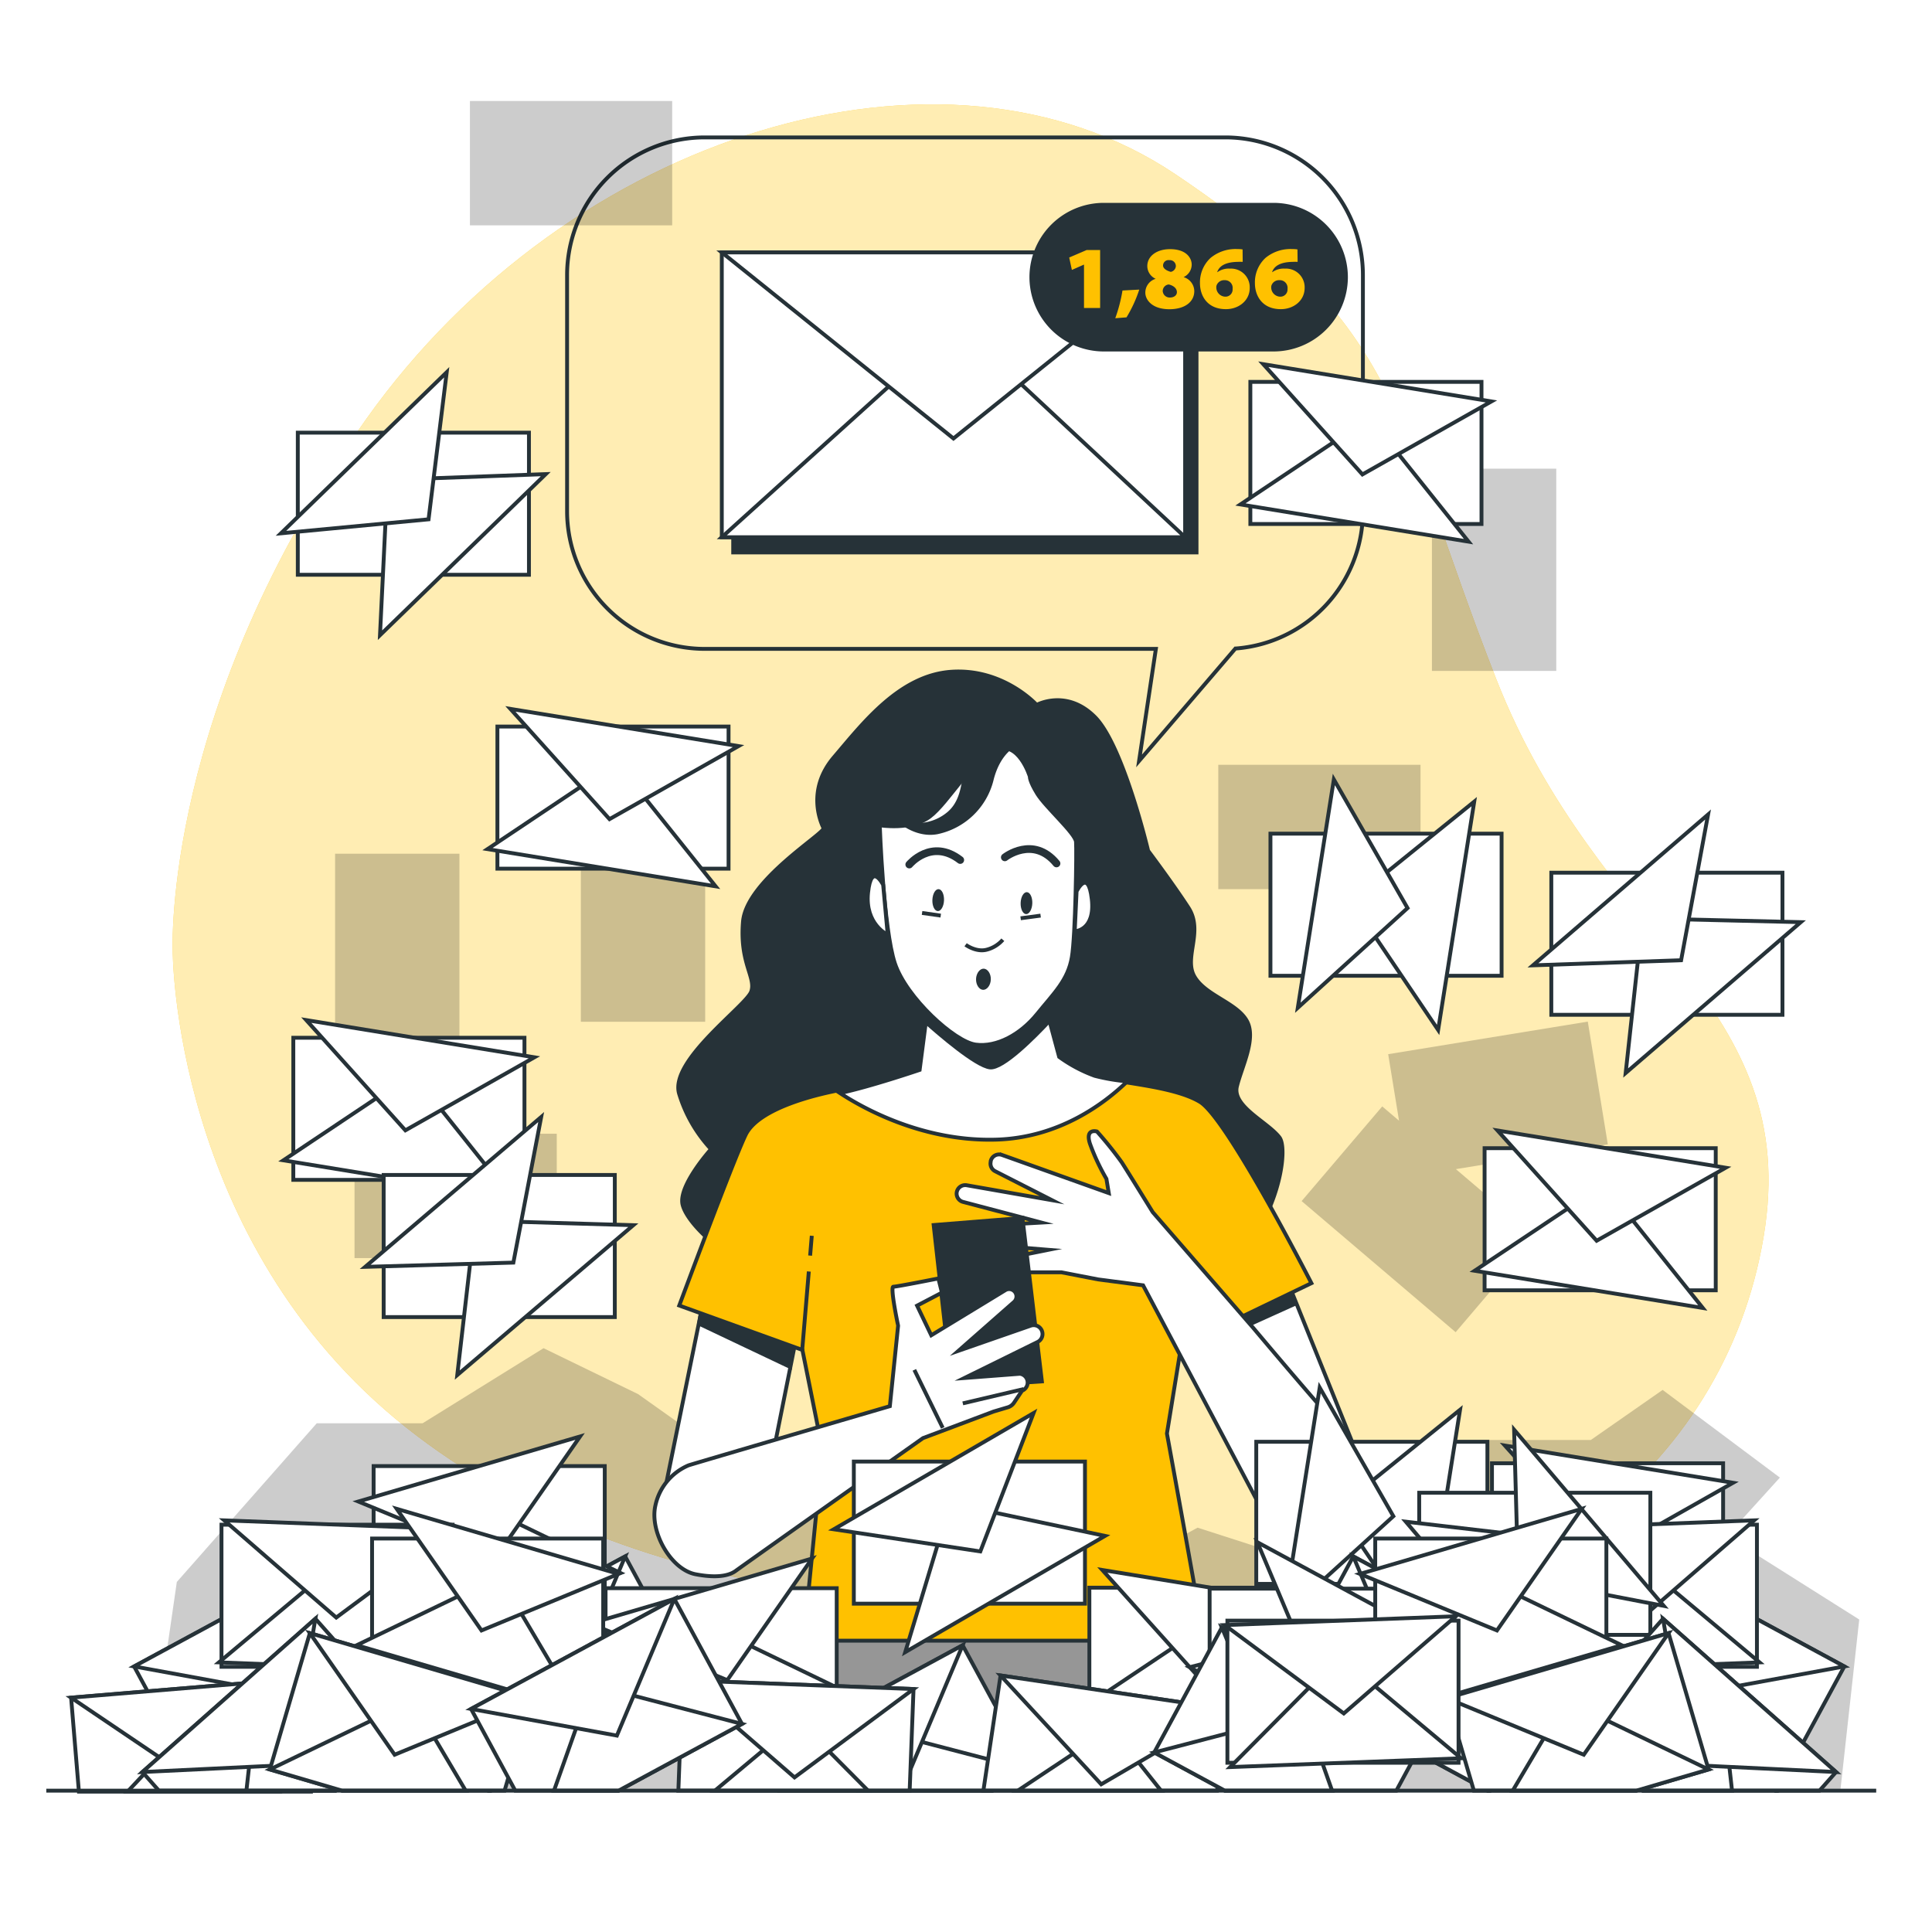<svg class="animated" id="freepik_stories-full-inbox" xmlns="http://www.w3.org/2000/svg" viewBox="0 0 500 500" version="1.1" xmlns:xlink="http://www.w3.org/1999/xlink" xmlns:svgjs="http://svgjs.com/svgjs"><style>svg#freepik_stories-full-inbox:not(.animated) .animable {opacity: 0;}svg#freepik_stories-full-inbox.animated #freepik--speech-bubble--inject-62 {animation: 1s 1 forwards cubic-bezier(.36,-0.01,.5,1.38) slideDown;animation-delay: 0s;}svg#freepik_stories-full-inbox.animated #freepik--Number--inject-62 {animation: 1s 1 forwards cubic-bezier(.36,-0.01,.5,1.38) slideDown;animation-delay: 0s;}svg#freepik_stories-full-inbox.animated #freepik--Character--inject-62 {animation: 1s 1 forwards cubic-bezier(.36,-0.01,.5,1.38) slideUp;animation-delay: 0s;}svg#freepik_stories-full-inbox.animated #freepik--Envelopes--inject-62 {animation: 1s 1 forwards cubic-bezier(.36,-0.01,.5,1.38) slideDown;animation-delay: 0s;}            @keyframes slideDown {                0% {                    opacity: 0;                    transform: translateY(-30px);                }                100% {                    opacity: 1;                    transform: translateY(0);                }            }                    @keyframes slideUp {                0% {                    opacity: 0;                    transform: translateY(30px);                }                100% {                    opacity: 1;                    transform: inherit;                }            }        </style><g id="freepik--background-simple--inject-62" class="animable" style="transform-origin: 251.18px 223.737px;"><path d="M44.69,245.93s-.19,75.34,60.36,123.45,146.73,48.7,216.44,51,124.75-39.53,134.92-100.26-42.6-76.61-69.2-144.41S364,85.25,304.15,45.07,147.54,34.21,94.77,108.47,44.69,245.93,44.69,245.93Z" style="fill: #FFC100; transform-origin: 251.18px 223.737px;" id="el1px8zzuzjhc" class="animable"></path><g id="eltn4n6yr2qm"><path d="M44.69,245.93s-.19,75.34,60.36,123.45,146.73,48.7,216.44,51,124.75-39.53,134.92-100.26-42.6-76.61-69.2-144.41S364,85.25,304.15,45.07,147.54,34.21,94.77,108.47,44.69,245.93,44.69,245.93Z" style="fill: rgb(255, 255, 255); opacity: 0.7; transform-origin: 251.18px 223.737px;" class="animable" id="el6g0sq72enh4"></path></g></g><g id="freepik--speech-bubble--inject-62" class="animable" style="transform-origin: 249.74px 116.245px;"><rect x="189.75" y="69.25" width="119.91" height="73.72" style="fill: rgb(38, 50, 56); stroke: rgb(38, 50, 56); stroke-miterlimit: 10; transform-origin: 249.705px 106.11px;" id="ela9eshu9wbja" class="animable"></rect><rect x="186.8" y="65.32" width="119.91" height="73.72" style="fill: rgb(255, 255, 255); stroke: rgb(38, 50, 56); stroke-miterlimit: 10; transform-origin: 246.755px 102.18px;" id="elakhh4o4sdha" class="animable"></rect><polygon points="186.8 139.03 247.74 83.99 306.71 139.03 186.8 139.03" style="fill: rgb(255, 255, 255); stroke: rgb(38, 50, 56); stroke-miterlimit: 10; transform-origin: 246.755px 111.51px;" id="el4jgay97ht1" class="animable"></polygon><polygon points="186.8 65.32 246.76 113.48 306.71 65.32 186.8 65.32" style="fill: rgb(255, 255, 255); stroke: rgb(38, 50, 56); stroke-miterlimit: 10; transform-origin: 246.755px 89.4px;" id="elm4s6gzyv7z" class="animable"></polygon><path d="M317.12,35.56H182.4A35.64,35.64,0,0,0,146.76,71.2v61.09a35.64,35.64,0,0,0,35.64,35.64H299.14l-4.35,29,24.93-29.09a35.62,35.62,0,0,0,33-35.53V71.2A35.64,35.64,0,0,0,317.12,35.56Z" style="fill: none; stroke: rgb(38, 50, 56); stroke-miterlimit: 10; transform-origin: 249.74px 116.245px;" id="elanitzzggv7i" class="animable"></path></g><g id="freepik--Number--inject-62" class="animable" style="transform-origin: 307.625px 71.73px;"><path d="M329.58,90.46H285.67a18.75,18.75,0,0,1-18.75-18.75h0A18.75,18.75,0,0,1,285.67,53h43.91a18.75,18.75,0,0,1,18.75,18.76h0A18.75,18.75,0,0,1,329.58,90.46Z" style="fill: rgb(38, 50, 56); stroke: rgb(38, 50, 56); stroke-miterlimit: 10; transform-origin: 307.625px 71.73px;" id="elsqkdobqxhzd" class="animable"></path><path d="M280.54,68.49h-.05l-3.09,1.36-.69-3.21,4.52-1.94h3.48v15h-4.17Z" style="fill: #FFC100; transform-origin: 280.71px 72.2px;" id="elym3bxra44i" class="animable"></path><path d="M288.63,82.36a40.42,40.42,0,0,0,1.87-7.18l4.34-.23a34.22,34.22,0,0,1-3.3,7.18Z" style="fill: #FFC100; transform-origin: 291.735px 78.655px;" id="el4g1c5ryikc2" class="animable"></path><path d="M296.41,75.76a3.71,3.71,0,0,1,2.68-3.6v0a3.64,3.64,0,0,1-2.17-3.28c0-2.65,2.51-4.4,5.88-4.4,4.34,0,5.61,2.4,5.61,4a3.61,3.61,0,0,1-2.1,3.24v0a3.84,3.84,0,0,1,2.77,3.62c0,2.7-2.33,4.69-6.49,4.69C298,80,296.41,77.46,296.41,75.76Zm8.17-.14c0-1-.88-1.71-2.1-2a1.72,1.72,0,0,0-1.57,1.71A1.8,1.8,0,0,0,302.8,77C303.79,77,304.58,76.45,304.58,75.62ZM301,68.72c0,.78.92,1.34,2,1.64a1.63,1.63,0,0,0,1.31-1.46,1.54,1.54,0,0,0-1.68-1.57A1.4,1.4,0,0,0,301,68.72Z" style="fill: #FFC100; transform-origin: 302.745px 72.255px;" id="elfche7ghf8kf" class="animable"></path><path d="M321.61,67.77a12.46,12.46,0,0,0-1.3,0c-3.53.06-4.86,1.31-5.3,2.65h.07a5.05,5.05,0,0,1,3.25-.9,4.84,4.84,0,0,1,5.1,5c0,3.25-2.82,5.49-6.16,5.49-4.83,0-6.72-3.46-6.72-6.74a8.62,8.62,0,0,1,2.73-6.51,10.14,10.14,0,0,1,7-2.3,7.8,7.8,0,0,1,1.3.09Zm-2.61,7a2,2,0,0,0-2.1-2.26,2.07,2.07,0,0,0-2,1.22,1.45,1.45,0,0,0-.12.69,2.39,2.39,0,0,0,2.36,2.36A1.85,1.85,0,0,0,319,74.79Z" style="fill: #FFC100; transform-origin: 316.99px 72.228px;" id="el2lv0sboidd4" class="animable"></path><path d="M335.82,67.77a12.26,12.26,0,0,0-1.29,0c-3.53.06-4.87,1.31-5.31,2.65h.07a5.05,5.05,0,0,1,3.25-.9,4.83,4.83,0,0,1,5.1,5c0,3.25-2.81,5.49-6.16,5.49-4.82,0-6.71-3.46-6.71-6.74a8.61,8.61,0,0,1,2.72-6.51,10.15,10.15,0,0,1,7-2.3,7.66,7.66,0,0,1,1.29.09Zm-2.61,7a2,2,0,0,0-2.1-2.26,2.07,2.07,0,0,0-2,1.22,1.45,1.45,0,0,0-.12.69,2.39,2.39,0,0,0,2.36,2.36A1.85,1.85,0,0,0,333.21,74.79Z" style="fill: #FFC100; transform-origin: 331.205px 72.228px;" id="elryp8v9vp1v" class="animable"></path></g><g id="freepik--Shadows--inject-62" class="animable" style="transform-origin: 259.555px 242.777px;"><g id="el16680m7wekd"><polygon points="45.76 409.41 81.97 368.35 109.36 368.35 140.67 348.91 165.13 360.79 219.93 399.68 271.79 415.89 309.94 395.36 333.43 402.92 370.61 372.67 411.7 372.67 430.29 359.71 460.63 382.4 446.93 397.52 481.17 419.13 476.28 463.42 37.94 463.42 45.76 409.41" style="opacity: 0.2; transform-origin: 259.555px 406.165px;" class="animable" id="elg6p00gy63gq"></polygon></g><g id="elkuxzqws2wo"><g style="opacity: 0.2; transform-origin: 244.566px 183.452px;" class="animable" id="elggb6twcrbb"><g id="elutzkygjzeg"><rect x="315.29" y="197.93" width="52.34" height="32.18" class="animable" style="transform-origin: 341.46px 214.02px; transform: rotate(-9.27deg);" id="elmt4o74yoboo"></rect></g><polygon points="410.92 264.39 359.26 272.82 362.07 290.04 357.72 286.34 336.86 310.84 376.72 344.77 397.58 320.27 376.78 302.57 416.1 296.15 410.92 264.39" id="elp3ooxw569r" class="animable" style="transform-origin: 376.48px 304.58px;"></polygon><g id="elk2j7q8orgv"><rect x="121.62" y="26.14" width="52.34" height="32.18" class="animable" style="transform-origin: 147.79px 42.23px; transform: rotate(-9.27deg);" id="el0wwz9z6jwtg"></rect></g><g id="ela7jmjiv1fbh"><rect x="91.75" y="293.41" width="52.34" height="32.18" class="animable" style="transform-origin: 117.92px 309.5px; transform: rotate(-9.27deg);" id="elnje72a3gti"></rect></g><g id="elx1xz0cn9if"><rect x="150.32" y="212.09" width="32.18" height="52.34" class="animable" style="transform-origin: 166.41px 238.26px; transform: rotate(-8.98deg);" id="el1umlxdhvswz"></rect></g><g id="eleitodprowxd"><rect x="86.72" y="220.94" width="32.18" height="52.34" class="animable" style="transform-origin: 102.81px 247.11px; transform: rotate(-49.26deg);" id="el41xzh1aht4q"></rect></g><g id="eltyc4pecuaa7"><rect x="370.58" y="121.29" width="32.18" height="52.34" class="animable" style="transform-origin: 386.67px 147.46px; transform: rotate(-45.82deg);" id="el3msezgdx54i"></rect></g></g></g></g><g id="freepik--Character--inject-62" class="animable" style="transform-origin: 260.642px 318.349px;"><path d="M268.29,182.43s-8.58-9.5-22.07-8.58-23,13.48-30.34,22.06-3.37,17.17-2.75,18.39-19.92,13.49-20.84,24.21,3.37,14.41,2.14,18.08S173.29,274.37,175.74,283a36.78,36.78,0,0,0,8.27,14.4s-8.58,9.5-7.35,14.4,11,15,29.72,22.38,79.68,8.88,101.14.3,26.66-36.16,23.59-40.14-12.26-8-11-13.18,5.21-12.57,2.45-17.16-10.72-6.44-13.48-11.34,2.45-11.65-1.53-17.78-10.42-14.71-10.42-14.71-6.44-27.27-13.79-34.63S268.29,182.43,268.29,182.43Z" style="fill: rgb(38, 50, 56); stroke: rgb(38, 50, 56); stroke-miterlimit: 10; transform-origin: 253.725px 257.061px;" id="el49y8ywlsoi2" class="animable"></path><polygon points="182.17 336.04 171.75 387.21 198.11 385.99 206.08 346.15 182.17 336.04" style="fill: rgb(255, 255, 255); stroke: rgb(38, 50, 56); stroke-miterlimit: 10; transform-origin: 188.915px 361.625px;" id="el7mfkqs6nzi5" class="animable"></polygon><polygon points="180.92 342.57 204.46 353.74 204.71 348.4 181.4 339.66 180.92 342.57" style="fill: rgb(38, 50, 56); stroke: rgb(38, 50, 56); stroke-miterlimit: 10; transform-origin: 192.815px 346.7px;" id="elj4nhy5axgpn" class="animable"></polygon><polygon points="332.03 328.68 351.03 375.88 326.82 385.38 309.66 340.33 332.03 328.68" style="fill: rgb(255, 255, 255); stroke: rgb(38, 50, 56); stroke-miterlimit: 10; transform-origin: 330.345px 357.03px;" id="elyagipcys3h" class="animable"></polygon><polygon points="335.05 337.47 312.47 347.67 309.66 340.33 332.03 328.68 335.05 337.47" style="fill: rgb(38, 50, 56); stroke: rgb(38, 50, 56); stroke-miterlimit: 10; transform-origin: 322.355px 338.175px;" id="el22gqxtssjf8" class="animable"></polygon><path d="M241.63,249,238,276.89s-11.49,3.68-18.85,4.9-22.83,4.91-26.2,11.95-17.16,44.13-17.16,44.13l31.87,11.5,5.21,25.89-4.9,49.34s103.58,1.23,103.58,0S302,371,302,371l3.68-22.68,33.71-16.24s-21.76-42.6-28.81-46.89-22.07-4.9-27.27-6.74a37.32,37.32,0,0,1-9.2-4.9l-6.43-23.91Z" style="fill: #FFC100; stroke: rgb(38, 50, 56); stroke-miterlimit: 10; transform-origin: 257.59px 337.073px;" id="elugqzza7ub6l" class="animable"></path><line x1="209.66" y1="324.95" x2="210.09" y2="319.82" style="fill: none; stroke: rgb(38, 50, 56); stroke-miterlimit: 10; transform-origin: 209.875px 322.385px;" id="eld7jw1d715dt" class="animable"></line><line x1="207.61" y1="349.37" x2="209.32" y2="329.06" style="fill: none; stroke: rgb(38, 50, 56); stroke-miterlimit: 10; transform-origin: 208.465px 339.215px;" id="elpz7h2g0oyp" class="animable"></line><line x1="306.77" y1="347.64" x2="300.86" y2="319.47" style="fill: #FFC100; stroke: rgb(38, 50, 56); stroke-miterlimit: 10; transform-origin: 303.815px 333.555px;" id="elc36vo39kqg8" class="animable"></line><path d="M283.31,278.42a37.32,37.32,0,0,1-9.2-4.9l-6.43-23.91L241.63,249,238,276.89s-12.79,4.35-20.61,6c5.43,3.57,21,12.54,40.22,12.05,16.56-.42,28.41-9.52,34.13-15.08A50.94,50.94,0,0,1,283.31,278.42Z" style="fill: rgb(255, 255, 255); stroke: rgb(38, 50, 56); stroke-miterlimit: 10; transform-origin: 254.565px 271.98px;" id="elmoinscjc8i" class="animable"></path><path d="M271.6,264.2l-1.37-5.12-13.83-9.73-2.2,0-14.26,12.48-.35,2.69c3.51,3.13,13,11.31,16.62,11.73C259.53,276.59,267.62,268.46,271.6,264.2Z" style="fill: rgb(38, 50, 56); stroke: rgb(38, 50, 56); stroke-miterlimit: 10; transform-origin: 255.595px 262.805px;" id="eltczr2cnqr1" class="animable"></path><path d="M266.53,201s-2.94-9.7-9.07-6.9-12,13.54-16.78,17.2-13,2.28-13,2.28.95,26.89,3.92,35.76,15.44,20.26,20.89,21,11.6-2.6,15.91-7.93,8-8.73,9-14.72c.93-5.4,1.26-27.63,1.07-29.83s-7.9-9-10-12.41S266.53,201,266.53,201Z" style="fill: rgb(255, 255, 255); stroke: rgb(38, 50, 56); stroke-miterlimit: 10; transform-origin: 253.101px 232.017px;" id="el9d4g814ukv7" class="animable"></path><line x1="238.63" y1="236.27" x2="243.46" y2="236.96" style="fill: none; stroke: rgb(38, 50, 56); stroke-miterlimit: 10; transform-origin: 241.045px 236.615px;" id="eltksxpcbxe7h" class="animable"></line><line x1="264.14" y1="237.65" x2="269.31" y2="236.96" style="fill: none; stroke: rgb(38, 50, 56); stroke-miterlimit: 10; transform-origin: 266.725px 237.305px;" id="el1wn0usfk5c7" class="animable"></line><path d="M249.9,244.5s2.67,2,5.43,1.29a8.28,8.28,0,0,0,4.2-2.59" style="fill: none; stroke: rgb(38, 50, 56); stroke-miterlimit: 10; transform-origin: 254.715px 244.571px;" id="el6rxl5g0b004" class="animable"></path><path d="M256.42,253.5c-.05,1.51-1,2.7-2,2.67s-1.87-1.3-1.82-2.81,1-2.71,2-2.67S256.48,252,256.42,253.5Z" style="fill: rgb(38, 50, 56); transform-origin: 254.51px 253.43px;" id="elt3fm1xhlv2m" class="animable"></path><path d="M244.31,233c-.06,1.57-.78,2.82-1.61,2.79s-1.46-1.32-1.4-2.89.77-2.82,1.6-2.79S244.36,231.39,244.31,233Z" style="fill: rgb(38, 50, 56); transform-origin: 242.804px 232.95px;" id="elzct4wm4d4u" class="animable"></path><path d="M267.16,233.78c-.06,1.57-.78,2.82-1.61,2.79s-1.46-1.32-1.41-2.89.78-2.82,1.61-2.79S267.21,232.21,267.16,233.78Z" style="fill: rgb(38, 50, 56); transform-origin: 265.65px 233.73px;" id="elm7ghbkzeinj" class="animable"></path><path d="M235.32,223.74s5.73-6.92,13.19-1.17" style="fill: none; stroke: rgb(38, 50, 56); stroke-linecap: round; stroke-miterlimit: 10; stroke-width: 2px; transform-origin: 241.915px 222.013px;" id="el3nwqwvrqsr1" class="animable"></path><path d="M260.05,221.88s7.33-5.76,13.37,1.58" style="fill: none; stroke: rgb(38, 50, 56); stroke-linecap: round; stroke-miterlimit: 10; stroke-width: 2px; transform-origin: 266.735px 221.595px;" id="el037qls7kz4l8" class="animable"></path><path d="M228.56,229s-3.07-6.14-3.91,2.05,5.09,10.87,5.09,10.87Z" style="fill: rgb(255, 255, 255); stroke: rgb(38, 50, 56); stroke-miterlimit: 10; transform-origin: 227.154px 234.355px;" id="eljar9v1fb2t" class="animable"></path><path d="M278.62,230.68s3-6.18,3.93,2-4.41,8.34-4.41,8.34Z" style="fill: rgb(255, 255, 255); stroke: rgb(38, 50, 56); stroke-miterlimit: 10; transform-origin: 280.399px 234.731px;" id="elw62xvwpti8" class="animable"></path><path d="M324.37,343.7l-26.05-30s-6.43-10.42-8-12.87a96.2,96.2,0,0,0-6.43-8s-3.07-.91-1.84,3.07a54.78,54.78,0,0,0,4.29,9.19l.61,3.68-27.64-9.87a2.22,2.22,0,0,0-2.92,1.62l0,.15a2.21,2.21,0,0,0,1.16,2.44l14.72,7.5-22.09-3.87a2.23,2.23,0,0,0-2.6,2h0a2.22,2.22,0,0,0,1.65,2.31l20.28,5.35-18.92,1.08a2.14,2.14,0,0,0-2,2.61h0a2.14,2.14,0,0,0,1.91,1.65l20.81,1.71-13.77,2.75a1.57,1.57,0,0,0-1.21,1.86h0a1.55,1.55,0,0,0,1.52,1.21h16.83l9.5,1.84,11.65,1.53s29.73,56.09,30.65,57.92,5.82,4.91,10.72,4.91,11.78-5.38,13.29-8.79c1.42-3.18,3.26-9.6-2.56-15.73S324.37,343.7,324.37,343.7Z" style="fill: rgb(255, 255, 255); stroke: rgb(38, 50, 56); stroke-miterlimit: 10; transform-origin: 299.753px 344.105px;" id="eld4g6139hski" class="animable"></path><polygon points="241.63 317.04 246.35 359.04 269.64 357.5 264.61 315.2 241.63 317.04" style="fill: rgb(38, 50, 56); stroke: rgb(38, 50, 56); stroke-miterlimit: 10; transform-origin: 255.635px 337.12px;" id="eloat45dque7m" class="animable"></polygon><path d="M230.29,363.92l2.14-20.84S230.29,333,231.21,333s11.64-2.14,11.64-2.14l.92,3.67-6.43,3.37,3.67,7.67,19.18-11.68a1.89,1.89,0,0,1,2.76,1h0a1.9,1.9,0,0,1-.53,2.06l-14.36,12.63,18.69-6.5a2.29,2.29,0,0,1,3,1.69h0a2.3,2.3,0,0,1-1.23,2.54l-18.93,9.32,14.36-1.1a2.28,2.28,0,0,1,1.83,3.14h0a2.31,2.31,0,0,1-1.28,1.25L262.44,363a2.94,2.94,0,0,1-1.62,1.21l-3.69,1.1-18.26,6.87s-47.2,33.4-48.42,34.32-4,2.15-10.42.92-11.95-11-10.42-17.77a14.6,14.6,0,0,1,8.58-10.42C180,378.63,230.29,363.92,230.29,363.92Z" style="fill: rgb(255, 255, 255); stroke: rgb(38, 50, 56); stroke-miterlimit: 10; transform-origin: 219.577px 369.399px;" id="el69v3bnx6t6" class="animable"></path><line x1="236.63" y1="354.52" x2="243.98" y2="369.53" style="fill: none; stroke: rgb(38, 50, 56); stroke-miterlimit: 10; transform-origin: 240.305px 362.025px;" id="elqhzvj3y7dwa" class="animable"></line><line x1="264.9" y1="359.49" x2="249.17" y2="363.19" style="fill: rgb(255, 255, 255); stroke: rgb(38, 50, 56); stroke-miterlimit: 10; transform-origin: 257.035px 361.34px;" id="elyf670elnxs" class="animable"></line><polygon points="328.74 462.91 311.5 424.6 207.92 424.6 193.1 462.91 328.74 462.91" style="fill: rgb(150, 150, 150); stroke: rgb(38, 50, 56); stroke-miterlimit: 10; transform-origin: 260.92px 443.755px;" id="elz2fuvtt8d8c" class="animable"></polygon><path d="M263.3,192.4s-4.79,1.6-6.71,9.58a18.44,18.44,0,0,1-14,13.4c-5.11,1-9.26-2.55-9.26-2.55a12.59,12.59,0,0,0,12.13-2.24c5.75-4.78,2.87-13.72,7-16.91" style="fill: rgb(38, 50, 56); stroke: rgb(38, 50, 56); stroke-miterlimit: 10; transform-origin: 248.315px 203.979px;" id="elktmjgwt9tc" class="animable"></path></g><g id="freepik--Envelopes--inject-62" class="animable" style="transform-origin: 247.855px 278.96px;"><g id="eluzlv94fdio"><rect x="93.18" y="410.22" width="59.82" height="36.78" style="fill: rgb(255, 255, 255); stroke: rgb(38, 50, 56); stroke-miterlimit: 10; transform-origin: 123.09px 428.61px; transform: rotate(-28.41deg);" class="animable" id="elimpypolsqvb"></rect></g><polygon points="105.53 459.01 119.2 420.4 158.15 430.55 105.53 459.01" style="fill: rgb(255, 255, 255); stroke: rgb(38, 50, 56); stroke-miterlimit: 10; transform-origin: 131.84px 439.705px;" id="elherc6x6emq" class="animable"></polygon><polygon points="88.03 426.67 125.77 433.57 140.65 398.2 88.03 426.67" style="fill: rgb(255, 255, 255); stroke: rgb(38, 50, 56); stroke-miterlimit: 10; transform-origin: 114.34px 415.885px;" id="elzi9zysuwg8p" class="animable"></polygon><polygon points="256.85 463.42 266.63 458.13 249.13 425.79 196.52 454.25 201.48 463.42 256.85 463.42" style="fill: rgb(255, 255, 255); stroke: rgb(38, 50, 56); stroke-miterlimit: 10; transform-origin: 231.575px 444.605px;" id="elsdil1glg17g" class="animable"></polygon><polygon points="256.85 463.42 266.63 458.13 227.69 447.98 222.22 463.42 256.85 463.42" style="fill: rgb(255, 255, 255); stroke: rgb(38, 50, 56); stroke-miterlimit: 10; transform-origin: 244.425px 455.7px;" id="ely6jq2yam6lm" class="animable"></polygon><polygon points="196.52 454.25 234.26 461.15 249.13 425.79 196.52 454.25" style="fill: rgb(255, 255, 255); stroke: rgb(38, 50, 56); stroke-miterlimit: 10; transform-origin: 222.825px 443.47px;" id="el0fj9jx2q3x5l" class="animable"></polygon><polygon points="127.03 463.42 179.29 435.15 161.79 402.8 109.18 431.27 126.58 463.42 127.03 463.42" style="fill: rgb(255, 255, 255); stroke: rgb(38, 50, 56); stroke-miterlimit: 10; transform-origin: 144.235px 433.11px;" id="el17910jiw4qc" class="animable"></polygon><polygon points="127.03 463.42 179.29 435.15 140.35 425 126.74 463.42 127.03 463.42" style="fill: rgb(255, 255, 255); stroke: rgb(38, 50, 56); stroke-miterlimit: 10; transform-origin: 153.015px 444.21px;" id="el2dv8xqipj9u" class="animable"></polygon><polygon points="109.18 431.27 146.92 438.17 161.79 402.8 109.18 431.27" style="fill: rgb(255, 255, 255); stroke: rgb(38, 50, 56); stroke-miterlimit: 10; transform-origin: 135.485px 420.485px;" id="eltjhm39flwoc" class="animable"></polygon><g id="elkn41ovqo74m"><rect x="96.69" y="379.42" width="59.82" height="36.78" style="fill: rgb(255, 255, 255); stroke: rgb(38, 50, 56); stroke-miterlimit: 10; transform-origin: 126.6px 397.81px; transform: rotate(163.65deg);" class="animable" id="elx0fa1ox7ua"></rect></g><polygon points="160.48 407.04 123.58 389.25 103.08 423.88 160.48 407.04" style="fill: rgb(255, 255, 255); stroke: rgb(38, 50, 56); stroke-miterlimit: 10; transform-origin: 131.78px 406.565px;" id="elhaccjic3led" class="animable"></polygon><polygon points="150.13 371.75 128.19 403.22 92.73 388.59 150.13 371.75" style="fill: rgb(255, 255, 255); stroke: rgb(38, 50, 56); stroke-miterlimit: 10; transform-origin: 121.43px 387.485px;" id="el90ogbo452o" class="animable"></polygon><g id="elix16tyus0ab"><rect x="156.72" y="411.02" width="59.82" height="36.78" style="fill: rgb(255, 255, 255); stroke: rgb(38, 50, 56); stroke-miterlimit: 10; transform-origin: 186.63px 429.41px; transform: rotate(163.65deg);" class="animable" id="elr6uocpypqyi"></rect></g><polygon points="220.51 438.63 183.61 420.84 163.11 455.47 220.51 438.63" style="fill: rgb(255, 255, 255); stroke: rgb(38, 50, 56); stroke-miterlimit: 10; transform-origin: 191.81px 438.155px;" id="elt6uc953vd8m" class="animable"></polygon><polygon points="210.16 403.34 188.22 434.82 152.76 420.18 210.16 403.34" style="fill: rgb(255, 255, 255); stroke: rgb(38, 50, 56); stroke-miterlimit: 10; transform-origin: 181.46px 419.08px;" id="elcl93y1sce4u" class="animable"></polygon><g id="eloyrxeahl8rj"><rect x="128.73" y="188.03" width="59.82" height="36.78" style="fill: rgb(255, 255, 255); stroke: rgb(38, 50, 56); stroke-miterlimit: 10; transform-origin: 158.64px 206.42px; transform: rotate(-170.819deg);" class="animable" id="el3qzaqrarv53"></rect></g><polygon points="185.2 229.38 159.62 197.39 126.16 219.75 185.2 229.38" style="fill: rgb(255, 255, 255); stroke: rgb(38, 50, 56); stroke-miterlimit: 10; transform-origin: 155.68px 213.385px;" id="ellzsw3a6pfx" class="animable"></polygon><polygon points="191.13 193.09 157.74 211.99 132.09 183.46 191.13 193.09" style="fill: rgb(255, 255, 255); stroke: rgb(38, 50, 56); stroke-miterlimit: 10; transform-origin: 161.61px 197.725px;" id="elolrkngiy5z" class="animable"></polygon><g id="el1dysvttmskqj"><rect x="75.91" y="268.57" width="59.82" height="36.78" style="fill: rgb(255, 255, 255); stroke: rgb(38, 50, 56); stroke-miterlimit: 10; transform-origin: 105.82px 286.96px; transform: rotate(-170.73deg);" class="animable" id="elzfh7tstssyg"></rect></g><polygon points="132.38 309.93 106.8 277.93 73.34 300.29 132.38 309.93" style="fill: rgb(255, 255, 255); stroke: rgb(38, 50, 56); stroke-miterlimit: 10; transform-origin: 102.86px 293.93px;" id="elpm98i2gkir" class="animable"></polygon><polygon points="138.3 273.63 104.91 292.53 79.26 264 138.3 273.63" style="fill: rgb(255, 255, 255); stroke: rgb(38, 50, 56); stroke-miterlimit: 10; transform-origin: 108.78px 278.265px;" id="el5emdlqlw99" class="animable"></polygon><g id="el9sq1r45nk9q"><rect x="323.59" y="98.83" width="59.82" height="36.78" style="fill: rgb(255, 255, 255); stroke: rgb(38, 50, 56); stroke-miterlimit: 10; transform-origin: 353.5px 117.22px; transform: rotate(-170.73deg);" class="animable" id="elvoexkrin2en"></rect></g><polygon points="380.06 140.18 354.48 108.19 321.02 130.55 380.06 140.18" style="fill: rgb(255, 255, 255); stroke: rgb(38, 50, 56); stroke-miterlimit: 10; transform-origin: 350.54px 124.185px;" id="elxw99ssl6hc" class="animable"></polygon><polygon points="385.98 103.89 352.59 122.78 326.94 94.25 385.98 103.89" style="fill: rgb(255, 255, 255); stroke: rgb(38, 50, 56); stroke-miterlimit: 10; transform-origin: 356.46px 108.515px;" id="elhjmsup4ghkj" class="animable"></polygon><g id="elxu8a1d24y1h"><rect x="386.12" y="378.69" width="59.82" height="36.78" style="fill: rgb(255, 255, 255); stroke: rgb(38, 50, 56); stroke-miterlimit: 10; transform-origin: 416.03px 397.08px; transform: rotate(-170.73deg);" class="animable" id="elv61eo6u7ny"></rect></g><polygon points="442.59 420.04 417.01 388.04 383.55 410.4 442.59 420.04" style="fill: rgb(255, 255, 255); stroke: rgb(38, 50, 56); stroke-miterlimit: 10; transform-origin: 413.07px 404.04px;" id="el7xs62ru21e3" class="animable"></polygon><polygon points="448.51 383.74 415.12 402.64 389.47 374.11 448.51 383.74" style="fill: rgb(255, 255, 255); stroke: rgb(38, 50, 56); stroke-miterlimit: 10; transform-origin: 418.99px 388.375px;" id="elmsu6bqlrxai" class="animable"></polygon><g id="elofgqze15q9t"><rect x="281.93" y="410.89" width="59.82" height="36.78" style="fill: rgb(255, 255, 255); stroke: rgb(38, 50, 56); stroke-miterlimit: 10; transform-origin: 311.84px 429.28px; transform: rotate(-170.73deg);" class="animable" id="el310xsrcqu4c"></rect></g><polygon points="338.4 452.24 312.82 420.24 279.36 442.61 338.4 452.24" style="fill: rgb(255, 255, 255); stroke: rgb(38, 50, 56); stroke-miterlimit: 10; transform-origin: 308.88px 436.24px;" id="el7tj3rjmn5rb" class="animable"></polygon><polygon points="344.32 415.94 310.93 434.84 285.28 406.31 344.32 415.94" style="fill: rgb(255, 255, 255); stroke: rgb(38, 50, 56); stroke-miterlimit: 10; transform-origin: 314.8px 420.575px;" id="elapzwzodvpqq" class="animable"></polygon><g id="el40y9k6mmrjy"><rect x="384.21" y="297.15" width="59.82" height="36.78" style="fill: rgb(255, 255, 255); stroke: rgb(38, 50, 56); stroke-miterlimit: 10; transform-origin: 414.12px 315.54px; transform: rotate(-170.73deg);" class="animable" id="eln38z5876dr"></rect></g><polygon points="440.68 338.5 415.1 306.51 381.64 328.87 440.68 338.5" style="fill: rgb(255, 255, 255); stroke: rgb(38, 50, 56); stroke-miterlimit: 10; transform-origin: 411.16px 322.505px;" id="el814xq07rqgk" class="animable"></polygon><polygon points="446.6 302.21 413.21 321.1 387.56 292.57 446.6 302.21" style="fill: rgb(255, 255, 255); stroke: rgb(38, 50, 56); stroke-miterlimit: 10; transform-origin: 417.08px 306.835px;" id="elm3f110z8tr8" class="animable"></polygon><g id="elopt42fvy7j"><rect x="220.97" y="378.25" width="59.82" height="36.78" style="fill: rgb(255, 255, 255); stroke: rgb(38, 50, 56); stroke-miterlimit: 10; transform-origin: 250.88px 396.64px; transform: rotate(149.82deg);" class="animable" id="elj3jsuqqe4w"></rect></g><polygon points="285.98 397.49 245.9 389.04 234.27 427.57 285.98 397.49" style="fill: rgb(255, 255, 255); stroke: rgb(38, 50, 56); stroke-miterlimit: 10; transform-origin: 260.125px 408.305px;" id="elekr8insrfdc" class="animable"></polygon><polygon points="267.49 365.7 253.71 401.51 215.78 395.78 267.49 365.7" style="fill: rgb(255, 255, 255); stroke: rgb(38, 50, 56); stroke-miterlimit: 10; transform-origin: 241.635px 383.605px;" id="elor6r626dvgp" class="animable"></polygon><g id="ell4kz0l84wj8"><rect x="328.79" y="215.75" width="59.82" height="36.78" style="fill: rgb(255, 255, 255); stroke: rgb(38, 50, 56); stroke-miterlimit: 10; transform-origin: 358.7px 234.14px; transform: rotate(98.98deg);" class="animable" id="el02hmv7y6bbzp"></rect></g><polygon points="381.53 207.46 349.66 233.2 372.19 266.55 381.53 207.46" style="fill: rgb(255, 255, 255); stroke: rgb(38, 50, 56); stroke-miterlimit: 10; transform-origin: 365.595px 237.005px;" id="elmzr699bs8z" class="animable"></polygon><polygon points="345.2 201.72 364.27 235.01 335.87 260.81 345.2 201.72" style="fill: rgb(255, 255, 255); stroke: rgb(38, 50, 56); stroke-miterlimit: 10; transform-origin: 350.07px 231.265px;" id="eltczzmizfxsh" class="animable"></polygon><g id="elp3jjhgppfma"><rect x="325.12" y="373.13" width="59.82" height="36.78" style="fill: rgb(255, 255, 255); stroke: rgb(38, 50, 56); stroke-miterlimit: 10; transform-origin: 355.03px 391.52px; transform: rotate(-260.819deg);" class="animable" id="el8skow2rulfv"></rect></g><polygon points="377.86 364.85 345.99 390.59 368.52 423.94 377.86 364.85" style="fill: rgb(255, 255, 255); stroke: rgb(38, 50, 56); stroke-miterlimit: 10; transform-origin: 361.925px 394.395px;" id="elgp11cu39ejf" class="animable"></polygon><polygon points="341.54 359.11 360.6 392.4 332.2 418.19 341.54 359.11" style="fill: rgb(255, 255, 255); stroke: rgb(38, 50, 56); stroke-miterlimit: 10; transform-origin: 346.4px 388.65px;" id="elcwl8mmp3q8i" class="animable"></polygon><g id="elq7z8cwivu9e"><rect x="401.48" y="225.85" width="59.82" height="36.78" style="fill: rgb(255, 255, 255); stroke: rgb(38, 50, 56); stroke-miterlimit: 10; transform-origin: 431.39px 244.24px; transform: rotate(139.26deg);" class="animable" id="elkjca1u4awph"></rect></g><polygon points="466.05 238.65 425.09 237.69 420.72 277.69 466.05 238.65" style="fill: rgb(255, 255, 255); stroke: rgb(38, 50, 56); stroke-miterlimit: 10; transform-origin: 443.385px 257.69px;" id="el1z5hsjunjvcj" class="animable"></polygon><polygon points="442.05 210.79 435.07 248.51 396.72 249.83 442.05 210.79" style="fill: rgb(255, 255, 255); stroke: rgb(38, 50, 56); stroke-miterlimit: 10; transform-origin: 419.385px 230.31px;" id="elblcznbok6bm" class="animable"></polygon><g id="elofpgvrdzab"><rect x="77.07" y="111.97" width="59.82" height="36.78" style="fill: rgb(255, 255, 255); stroke: rgb(38, 50, 56); stroke-miterlimit: 10; transform-origin: 106.98px 130.36px; transform: rotate(135.82deg);" class="animable" id="elbb45hml0t4e"></rect></g><polygon points="141.24 122.7 100.3 124.2 98.34 164.39 141.24 122.7" style="fill: rgb(255, 255, 255); stroke: rgb(38, 50, 56); stroke-miterlimit: 10; transform-origin: 119.79px 143.545px;" id="elyzo5avs3fi" class="animable"></polygon><polygon points="115.61 96.33 110.91 134.4 72.71 138.02 115.61 96.33" style="fill: rgb(255, 255, 255); stroke: rgb(38, 50, 56); stroke-miterlimit: 10; transform-origin: 94.16px 117.175px;" id="elflt5nrsxymq" class="animable"></polygon><polygon points="52.55 463.42 104.82 435.15 87.32 402.8 34.71 431.27 52.1 463.42 52.55 463.42" style="fill: rgb(255, 255, 255); stroke: rgb(38, 50, 56); stroke-miterlimit: 10; transform-origin: 69.765px 433.11px;" id="elg3aoybfehg9" class="animable"></polygon><polygon points="52.55 463.42 104.82 435.15 65.88 425 52.27 463.42 52.55 463.42" style="fill: rgb(255, 255, 255); stroke: rgb(38, 50, 56); stroke-miterlimit: 10; transform-origin: 78.545px 444.21px;" id="el946msdoe0ku" class="animable"></polygon><polygon points="34.71 431.27 72.45 438.17 87.32 402.8 34.71 431.27" style="fill: rgb(255, 255, 255); stroke: rgb(38, 50, 56); stroke-miterlimit: 10; transform-origin: 61.015px 420.485px;" id="elbmfahxz55v9" class="animable"></polygon><polygon points="80.44 463.67 78.01 434.4 18.4 439.35 20.42 463.67 80.44 463.67" style="fill: rgb(255, 255, 255); stroke: rgb(38, 50, 56); stroke-miterlimit: 10; transform-origin: 49.42px 449.035px;" id="elgfm6nukmt9g" class="animable"></polygon><polygon points="71.7 463.67 49.47 446.12 33.01 463.67 71.7 463.67" style="fill: rgb(255, 255, 255); stroke: rgb(38, 50, 56); stroke-miterlimit: 10; transform-origin: 52.355px 454.895px;" id="el0n6fiakh68sk" class="animable"></polygon><polygon points="18.4 439.35 50.19 460.82 78.01 434.4 18.4 439.35" style="fill: rgb(255, 255, 255); stroke: rgb(38, 50, 56); stroke-miterlimit: 10; transform-origin: 48.205px 447.61px;" id="eldl7qwv809xq" class="animable"></polygon><polygon points="314.98 463.42 318.11 442.4 258.94 433.61 254.5 463.42 314.98 463.42" style="fill: rgb(255, 255, 255); stroke: rgb(38, 50, 56); stroke-miterlimit: 10; transform-origin: 286.305px 448.515px;" id="el5n3ljb9bm5y" class="animable"></polygon><polygon points="300.48 463.42 287.64 447.29 263.39 463.42 300.48 463.42" style="fill: rgb(255, 255, 255); stroke: rgb(38, 50, 56); stroke-miterlimit: 10; transform-origin: 281.935px 455.355px;" id="eltagv9kxm3on" class="animable"></polygon><polygon points="258.94 433.61 284.99 461.77 318.11 442.4 258.94 433.61" style="fill: rgb(255, 255, 255); stroke: rgb(38, 50, 56); stroke-miterlimit: 10; transform-origin: 288.525px 447.69px;" id="elg2hg3fhub0d" class="animable"></polygon><g id="elbyp5yho209v"><rect x="57.32" y="394.59" width="59.82" height="36.78" style="fill: rgb(255, 255, 255); stroke: rgb(38, 50, 56); stroke-miterlimit: 10; transform-origin: 87.23px 412.98px; transform: rotate(2.18deg);" class="animable" id="elnw600i8cjo"></rect></g><polygon points="56.65 430.22 88.07 403.94 116.42 432.49 56.65 430.22" style="fill: rgb(255, 255, 255); stroke: rgb(38, 50, 56); stroke-miterlimit: 10; transform-origin: 86.535px 418.215px;" id="ellzq1fi7pzhj" class="animable"></polygon><polygon points="58.04 393.47 87.02 418.62 117.82 395.74 58.04 393.47" style="fill: rgb(255, 255, 255); stroke: rgb(38, 50, 56); stroke-miterlimit: 10; transform-origin: 87.93px 406.045px;" id="els4fqx47r41" class="animable"></polygon><g id="elrwwe7pc7d6b"><rect x="96.29" y="398.17" width="59.82" height="36.78" style="fill: rgb(255, 255, 255); stroke: rgb(38, 50, 56); stroke-miterlimit: 10; transform-origin: 126.2px 416.56px; transform: rotate(16.35deg);" class="animable" id="elyobzc2kreo"></rect></g><polygon points="92.32 425.78 129.22 407.99 149.72 442.62 92.32 425.78" style="fill: rgb(255, 255, 255); stroke: rgb(38, 50, 56); stroke-miterlimit: 10; transform-origin: 121.02px 425.305px;" id="el8hdyuc0efg" class="animable"></polygon><polygon points="102.67 390.49 124.61 421.96 160.07 407.33 102.67 390.49" style="fill: rgb(255, 255, 255); stroke: rgb(38, 50, 56); stroke-miterlimit: 10; transform-origin: 131.37px 406.225px;" id="elohxket46e3" class="animable"></polygon><polygon points="86.86 463.42 106.01 446.45 81.62 418.93 36.85 458.6 41.12 463.42 86.86 463.42" style="fill: rgb(255, 255, 255); stroke: rgb(38, 50, 56); stroke-miterlimit: 10; transform-origin: 71.43px 441.175px;" id="el6laqev3y3r4" class="animable"></polygon><polygon points="86.86 463.42 106.01 446.45 65.78 445.41 63.77 463.42 86.86 463.42" style="fill: rgb(255, 255, 255); stroke: rgb(38, 50, 56); stroke-miterlimit: 10; transform-origin: 84.89px 454.415px;" id="el7paggrjwx4b" class="animable"></polygon><polygon points="36.85 458.6 75.17 456.75 81.62 418.93 36.85 458.6" style="fill: rgb(255, 255, 255); stroke: rgb(38, 50, 56); stroke-miterlimit: 10; transform-origin: 59.235px 438.765px;" id="elf10jpg7ha4" class="animable"></polygon><polygon points="130.58 463.42 137.6 439.49 80.19 422.65 69.84 457.94 88.54 463.42 130.58 463.42" style="fill: rgb(255, 255, 255); stroke: rgb(38, 50, 56); stroke-miterlimit: 10; transform-origin: 103.72px 443.035px;" id="elc2e9krv6uag" class="animable"></polygon><polygon points="120.52 463.42 106.74 440.15 69.84 457.94 88.54 463.42 120.52 463.42" style="fill: rgb(255, 255, 255); stroke: rgb(38, 50, 56); stroke-miterlimit: 10; transform-origin: 95.18px 451.785px;" id="elgpd7hqm2hsl" class="animable"></polygon><polygon points="80.19 422.65 102.13 454.12 137.6 439.49 80.19 422.65" style="fill: rgb(255, 255, 255); stroke: rgb(38, 50, 56); stroke-miterlimit: 10; transform-origin: 108.895px 438.385px;" id="elm99fdi3fq4" class="animable"></polygon><polygon points="235.42 463.42 236.42 437.12 176.64 434.84 175.56 463.42 235.42 463.42" style="fill: rgb(255, 255, 255); stroke: rgb(38, 50, 56); stroke-miterlimit: 10; transform-origin: 205.99px 449.13px;" id="elujbaxqpqeg" class="animable"></polygon><polygon points="224.66 463.42 206.67 445.31 185.01 463.42 224.66 463.42" style="fill: rgb(255, 255, 255); stroke: rgb(38, 50, 56); stroke-miterlimit: 10; transform-origin: 204.835px 454.365px;" id="el8a5jbg1c80w" class="animable"></polygon><polygon points="176.64 434.84 205.62 459.99 236.42 437.12 176.64 434.84" style="fill: rgb(255, 255, 255); stroke: rgb(38, 50, 56); stroke-miterlimit: 10; transform-origin: 206.53px 447.415px;" id="elcw6f8vz8h08" class="animable"></polygon><g id="ela0wv6pp1f8"><rect x="359.02" y="410.22" width="59.82" height="36.78" style="fill: rgb(255, 255, 255); stroke: rgb(38, 50, 56); stroke-miterlimit: 10; transform-origin: 388.93px 428.61px; transform: rotate(-151.59deg);" class="animable" id="elupecanw4yq"></rect></g><polygon points="406.49 459.01 392.81 420.4 353.87 430.55 406.49 459.01" style="fill: rgb(255, 255, 255); stroke: rgb(38, 50, 56); stroke-miterlimit: 10; transform-origin: 380.18px 439.705px;" id="elszjqy6alnxe" class="animable"></polygon><polygon points="423.99 426.67 386.25 433.57 371.37 398.2 423.99 426.67" style="fill: rgb(255, 255, 255); stroke: rgb(38, 50, 56); stroke-miterlimit: 10; transform-origin: 397.68px 415.885px;" id="elt1ijbc9dz7c" class="animable"></polygon><polygon points="385.44 463.42 402.84 431.27 350.23 402.8 332.73 435.15 384.99 463.42 385.44 463.42" style="fill: rgb(255, 255, 255); stroke: rgb(38, 50, 56); stroke-miterlimit: 10; transform-origin: 367.785px 433.11px;" id="eljal9lz7q7g" class="animable"></polygon><polygon points="385.27 463.42 371.67 425 332.73 435.15 384.99 463.42 385.27 463.42" style="fill: rgb(255, 255, 255); stroke: rgb(38, 50, 56); stroke-miterlimit: 10; transform-origin: 359px 444.21px;" id="elwc5y0pxjzzi" class="animable"></polygon><polygon points="402.84 431.27 365.1 438.17 350.23 402.8 402.84 431.27" style="fill: rgb(255, 255, 255); stroke: rgb(38, 50, 56); stroke-miterlimit: 10; transform-origin: 376.535px 420.485px;" id="elblwdi54dacu" class="animable"></polygon><g id="elxyt0v6cl0rn"><rect x="313.05" y="411.14" width="59.82" height="36.78" style="fill: rgb(255, 255, 255); stroke: rgb(38, 50, 56); stroke-miterlimit: 10; transform-origin: 342.96px 429.53px; transform: rotate(-151.59deg);" class="animable" id="el26551ukvacu"></rect></g><polygon points="360.52 459.93 346.85 421.32 307.9 431.47 360.52 459.93" style="fill: rgb(255, 255, 255); stroke: rgb(38, 50, 56); stroke-miterlimit: 10; transform-origin: 334.21px 440.625px;" id="el2n6u2wiops3" class="animable"></polygon><polygon points="378.02 427.59 340.28 434.49 325.4 399.12 378.02 427.59" style="fill: rgb(255, 255, 255); stroke: rgb(38, 50, 56); stroke-miterlimit: 10; transform-origin: 351.71px 416.805px;" id="el5ajuaf2qge6" class="animable"></polygon><polygon points="459.91 463.42 477.31 431.27 424.69 402.8 407.19 435.15 459.46 463.42 459.91 463.42" style="fill: rgb(255, 255, 255); stroke: rgb(38, 50, 56); stroke-miterlimit: 10; transform-origin: 442.25px 433.11px;" id="el6uuc0tlws4b" class="animable"></polygon><polygon points="459.74 463.42 446.14 425 407.19 435.15 459.46 463.42 459.74 463.42" style="fill: rgb(255, 255, 255); stroke: rgb(38, 50, 56); stroke-miterlimit: 10; transform-origin: 433.465px 444.21px;" id="el1hknqh3dfr8" class="animable"></polygon><polygon points="477.31 431.27 439.57 438.17 424.69 402.8 477.31 431.27" style="fill: rgb(255, 255, 255); stroke: rgb(38, 50, 56); stroke-miterlimit: 10; transform-origin: 451px 420.485px;" id="elax9g4x264so" class="animable"></polygon><polygon points="361.37 463.42 368.82 449.65 316.21 421.19 298.71 453.53 316.99 463.42 361.37 463.42" style="fill: rgb(255, 255, 255); stroke: rgb(38, 50, 56); stroke-miterlimit: 10; transform-origin: 333.765px 442.305px;" id="el13cokmskco5g" class="animable"></polygon><polygon points="344.75 463.42 337.65 443.38 298.71 453.53 316.99 463.42 344.75 463.42" style="fill: rgb(255, 255, 255); stroke: rgb(38, 50, 56); stroke-miterlimit: 10; transform-origin: 321.73px 453.4px;" id="elva1p39kn9ll" class="animable"></polygon><polygon points="368.82 449.65 331.08 456.55 316.21 421.19 368.82 449.65" style="fill: rgb(255, 255, 255); stroke: rgb(38, 50, 56); stroke-miterlimit: 10; transform-origin: 342.515px 438.87px;" id="elke4ojzyjahp" class="animable"></polygon><g id="el9mu1egcn8no"><rect x="394.87" y="394.59" width="59.82" height="36.78" style="fill: rgb(255, 255, 255); stroke: rgb(38, 50, 56); stroke-miterlimit: 10; transform-origin: 424.78px 412.98px; transform: rotate(177.82deg);" class="animable" id="ele631qslwhbg"></rect></g><polygon points="455.37 430.22 423.95 403.94 395.6 432.49 455.37 430.22" style="fill: rgb(255, 255, 255); stroke: rgb(38, 50, 56); stroke-miterlimit: 10; transform-origin: 425.485px 418.215px;" id="ely8xz26vp7v" class="animable"></polygon><polygon points="453.97 393.47 425 418.62 394.2 395.74 453.97 393.47" style="fill: rgb(255, 255, 255); stroke: rgb(38, 50, 56); stroke-miterlimit: 10; transform-origin: 424.085px 406.045px;" id="elbrzv59cltmi" class="animable"></polygon><g id="elqw4ar2u5tuo"><rect x="367.29" y="386.32" width="59.82" height="36.78" style="fill: rgb(255, 255, 255); stroke: rgb(38, 50, 56); stroke-miterlimit: 10; transform-origin: 397.2px 404.71px; transform: rotate(-130.34deg);" class="animable" id="el0n87n1k2h9i"></rect></g><polygon points="402.55 439.41 403.8 398.46 363.82 393.81 402.55 439.41" style="fill: rgb(255, 255, 255); stroke: rgb(38, 50, 56); stroke-miterlimit: 10; transform-origin: 383.81px 416.61px;" id="el442am8r5jnh" class="animable"></polygon><polygon points="430.58 415.6 392.9 408.36 391.85 370.01 430.58 415.6" style="fill: rgb(255, 255, 255); stroke: rgb(38, 50, 56); stroke-miterlimit: 10; transform-origin: 411.215px 392.805px;" id="elfy6gnqyqx8c" class="animable"></polygon><g id="elgkz7u8woyko"><rect x="355.91" y="398.17" width="59.82" height="36.78" style="fill: rgb(255, 255, 255); stroke: rgb(38, 50, 56); stroke-miterlimit: 10; transform-origin: 385.82px 416.56px; transform: rotate(163.65deg);" class="animable" id="elikzs2db1g28"></rect></g><polygon points="419.7 425.78 382.8 407.99 362.29 442.62 419.7 425.78" style="fill: rgb(255, 255, 255); stroke: rgb(38, 50, 56); stroke-miterlimit: 10; transform-origin: 390.995px 425.305px;" id="elenpc8t5bupn" class="animable"></polygon><polygon points="409.34 390.49 387.41 421.96 351.94 407.33 409.34 390.49" style="fill: rgb(255, 255, 255); stroke: rgb(38, 50, 56); stroke-miterlimit: 10; transform-origin: 380.64px 406.225px;" id="elrso5of8gq9" class="animable"></polygon><polygon points="470.89 463.42 475.17 458.6 430.39 418.93 406 446.45 425.16 463.42 470.89 463.42" style="fill: rgb(255, 255, 255); stroke: rgb(38, 50, 56); stroke-miterlimit: 10; transform-origin: 440.585px 441.175px;" id="el5sacka50zhc" class="animable"></polygon><polygon points="448.25 463.42 446.24 445.41 406 446.45 425.16 463.42 448.25 463.42" style="fill: rgb(255, 255, 255); stroke: rgb(38, 50, 56); stroke-miterlimit: 10; transform-origin: 427.125px 454.415px;" id="el7fljiwnfm43" class="animable"></polygon><polygon points="475.17 458.6 436.85 456.75 430.39 418.93 475.17 458.6" style="fill: rgb(255, 255, 255); stroke: rgb(38, 50, 56); stroke-miterlimit: 10; transform-origin: 452.78px 438.765px;" id="elj1jleetk8bj" class="animable"></polygon><polygon points="423.47 463.42 442.17 457.94 431.82 422.65 374.42 439.49 381.44 463.42 423.47 463.42" style="fill: rgb(255, 255, 255); stroke: rgb(38, 50, 56); stroke-miterlimit: 10; transform-origin: 408.295px 443.035px;" id="el3xdd6emfal6" class="animable"></polygon><polygon points="423.47 463.42 442.17 457.94 405.27 440.15 391.49 463.42 423.47 463.42" style="fill: rgb(255, 255, 255); stroke: rgb(38, 50, 56); stroke-miterlimit: 10; transform-origin: 416.83px 451.785px;" id="elqgt0ywkkm" class="animable"></polygon><polygon points="431.82 422.65 409.88 454.12 374.42 439.49 431.82 422.65" style="fill: rgb(255, 255, 255); stroke: rgb(38, 50, 56); stroke-miterlimit: 10; transform-origin: 403.12px 438.385px;" id="el16emq28y8xa" class="animable"></polygon><g id="elgvx1yy7vx4l"><rect x="317.65" y="419.42" width="59.82" height="36.78" style="fill: rgb(255, 255, 255); stroke: rgb(38, 50, 56); stroke-miterlimit: 10; transform-origin: 347.56px 437.81px; transform: rotate(177.82deg);" class="animable" id="el3jvdflzqiue"></rect></g><polygon points="378.14 455.04 346.72 428.76 318.37 457.32 378.14 455.04" style="fill: rgb(255, 255, 255); stroke: rgb(38, 50, 56); stroke-miterlimit: 10; transform-origin: 348.255px 443.04px;" id="elml09k4pmnds" class="animable"></polygon><polygon points="376.75 418.29 347.77 443.44 316.97 420.57 376.75 418.29" style="fill: rgb(255, 255, 255); stroke: rgb(38, 50, 56); stroke-miterlimit: 10; transform-origin: 346.86px 430.865px;" id="elrpbo1fwoi3t" class="animable"></polygon><polygon points="160.09 463.42 192.02 446.15 174.52 413.8 121.91 442.27 133.35 463.42 160.09 463.42" style="fill: rgb(255, 255, 255); stroke: rgb(38, 50, 56); stroke-miterlimit: 10; transform-origin: 156.965px 438.61px;" id="elum31htrr9ho" class="animable"></polygon><polygon points="160.09 463.42 192.02 446.15 153.08 436 143.37 463.42 160.09 463.42" style="fill: rgb(255, 255, 255); stroke: rgb(38, 50, 56); stroke-miterlimit: 10; transform-origin: 167.695px 449.71px;" id="elnrjawhicpli" class="animable"></polygon><polygon points="121.91 442.27 159.65 449.17 174.52 413.8 121.91 442.27" style="fill: rgb(255, 255, 255); stroke: rgb(38, 50, 56); stroke-miterlimit: 10; transform-origin: 148.215px 431.485px;" id="el75for558ml" class="animable"></polygon><g id="el2w79mjpgekg"><rect x="99.29" y="304.08" width="59.82" height="36.78" style="fill: rgb(255, 255, 255); stroke: rgb(38, 50, 56); stroke-miterlimit: 10; transform-origin: 129.2px 322.47px; transform: rotate(139.59deg);" class="animable" id="eliiamhjo12s"></rect></g><polygon points="163.9 317.08 122.95 315.88 118.34 355.86 163.9 317.08" style="fill: rgb(255, 255, 255); stroke: rgb(38, 50, 56); stroke-miterlimit: 10; transform-origin: 141.12px 335.87px;" id="elyvaw9wy8gsc" class="animable"></polygon><polygon points="140.06 289.08 132.86 326.76 94.51 327.86 140.06 289.08" style="fill: rgb(255, 255, 255); stroke: rgb(38, 50, 56); stroke-miterlimit: 10; transform-origin: 117.285px 308.47px;" id="el2yzhryp1icg" class="animable"></polygon></g><g id="freepik--Table--inject-62" class="animable" style="transform-origin: 248.77px 463.42px;"><line x1="11.98" y1="463.42" x2="485.56" y2="463.42" style="fill: none; stroke: rgb(38, 50, 56); stroke-miterlimit: 10; transform-origin: 248.77px 463.42px;" id="eld9vuvvhky96" class="animable"></line></g><defs>     <filter id="active" height="200%">         <feMorphology in="SourceAlpha" result="DILATED" operator="dilate" radius="2"></feMorphology>                <feFlood flood-color="#32DFEC" flood-opacity="1" result="PINK"></feFlood>        <feComposite in="PINK" in2="DILATED" operator="in" result="OUTLINE"></feComposite>        <feMerge>            <feMergeNode in="OUTLINE"></feMergeNode>            <feMergeNode in="SourceGraphic"></feMergeNode>        </feMerge>    </filter>    <filter id="hover" height="200%">        <feMorphology in="SourceAlpha" result="DILATED" operator="dilate" radius="2"></feMorphology>                <feFlood flood-color="#ff0000" flood-opacity="0.5" result="PINK"></feFlood>        <feComposite in="PINK" in2="DILATED" operator="in" result="OUTLINE"></feComposite>        <feMerge>            <feMergeNode in="OUTLINE"></feMergeNode>            <feMergeNode in="SourceGraphic"></feMergeNode>        </feMerge>            <feColorMatrix type="matrix" values="0   0   0   0   0                0   1   0   0   0                0   0   0   0   0                0   0   0   1   0 "></feColorMatrix>    </filter></defs></svg>